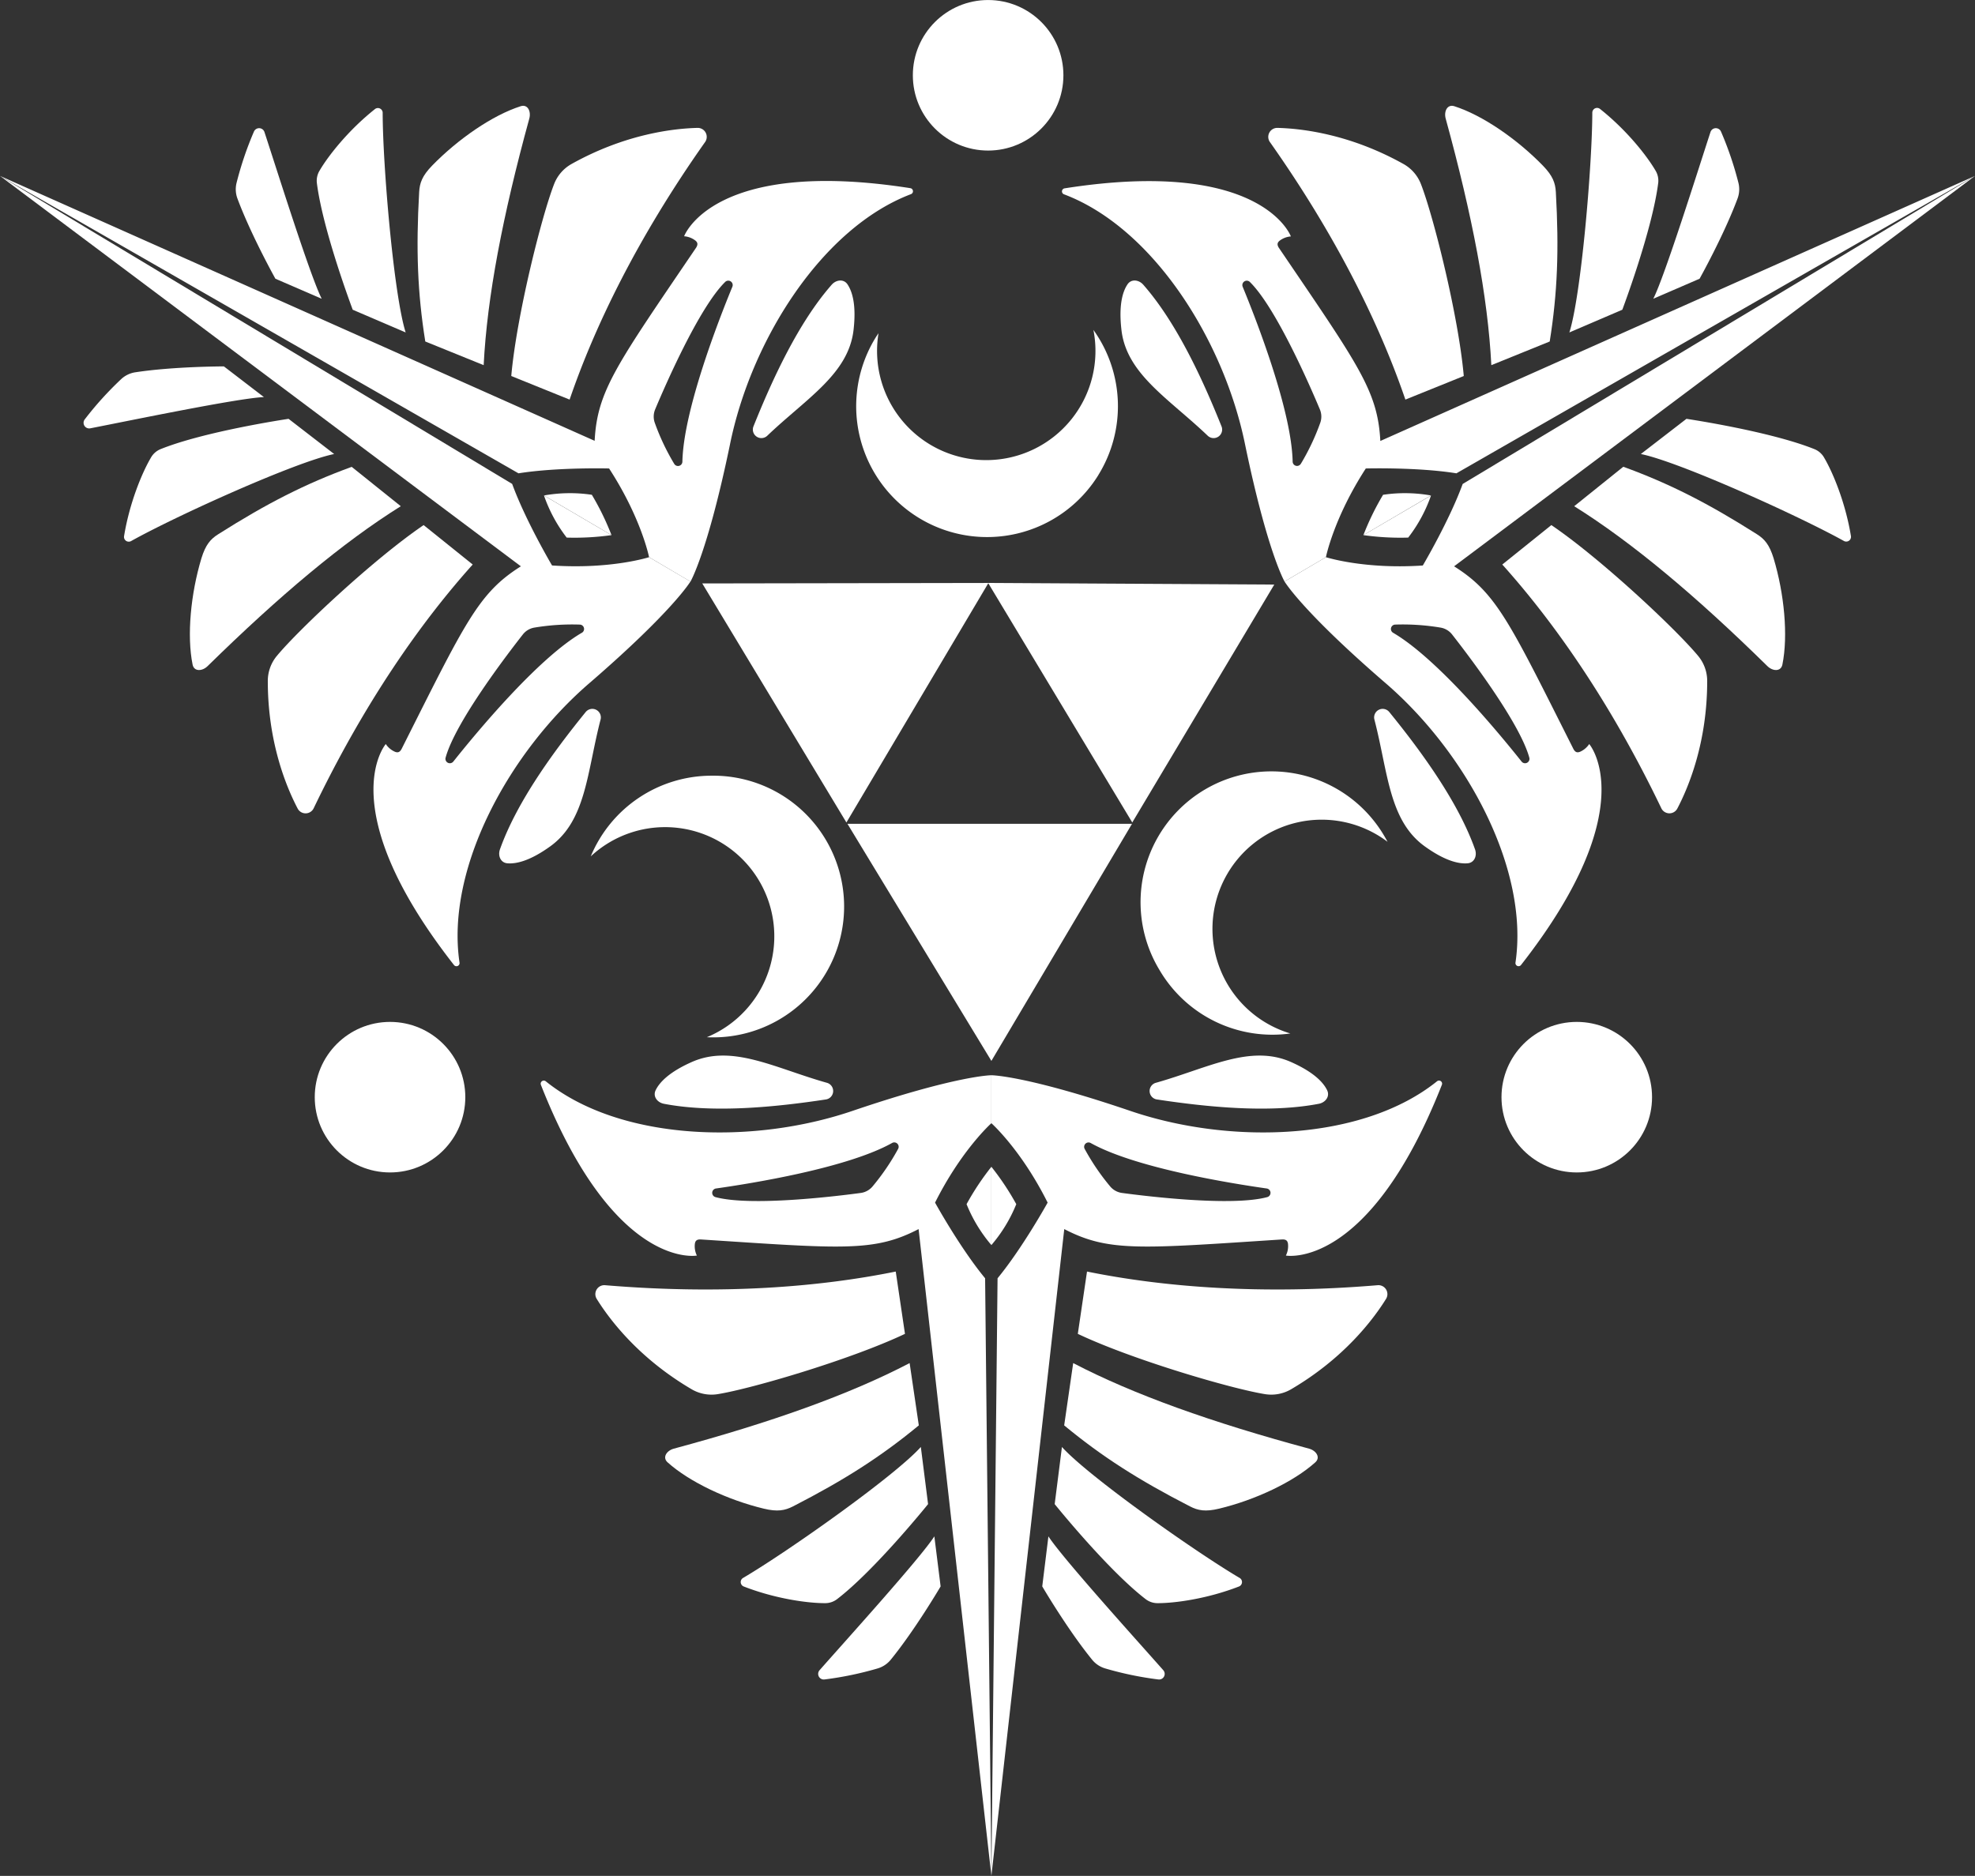 <svg xmlns="http://www.w3.org/2000/svg" viewBox="0 0 944.48 897.21"><rect x="0" y="0" width="944.48" height="897.21" fill="#333333" stroke="none"/><defs><style>.cls-1{fill:#fff;}</style></defs><g id="Layer_2" data-name="Layer 2"><g id="_1" data-name="1"><path class="cls-1" d="M474.1,558.05a126.44,126.44,0,0,0-11.87,17.88A70.94,70.94,0,0,0,474.1,595.5Z"/><path class="cls-1" d="M474.1,537.21V514.27s-16.09,0-65.7,16.8c-48.49,16.75-112,14.6-147.41-13.91a1.49,1.49,0,0,0-2.33,1.69c35.09,89.06,74.6,81.66,74.6,81.66a10.05,10.05,0,0,1-.95-5.71c.22-1.28.82-2.07,2.74-2,67.82,4.42,82.87,6.13,104.24-4.95L474.1,897.21l-3-285.83c-12-14.52-23.94-36.19-23.94-36.19C459.86,549.87,474.1,537.21,474.1,537.21Zm-44.59,12.26a109.58,109.58,0,0,1-12.33,18.09,8.93,8.93,0,0,1-5.52,3c-11.68,1.57-52.5,6.57-69.49,2a2.11,2.11,0,0,1,.23-4.13c17.06-2.42,62.82-9.77,84.26-21.79A2.1,2.1,0,0,1,429.51,549.47Z"/><path class="cls-1" d="M428.36,608.16c-36.34,7.38-83,11.21-139,6.53a4.29,4.29,0,0,0-4,6.55c6.21,10,20.16,28.41,45.39,43.21a18.74,18.74,0,0,0,12.45,2.35c16.28-2.62,63.63-16.53,89.57-28.84Z"/><path class="cls-1" d="M435,651.94c-28.93,15.1-66.28,28.39-112.75,40.92-3.42.92-5.63,4.19-3,6.55,10.49,9.42,28.74,18,46,22.15,6.56,1.59,10.07.9,14-1.09,24.54-12.61,41.92-23.7,60.14-38.73Z"/><path class="cls-1" d="M440.36,692.06l3.46,27.33S418.4,751,400.17,764.94a9.38,9.38,0,0,1-5.78,1.82c-8.12,0-23.57-2.07-38.79-8a2.28,2.28,0,0,1-.35-4C376.72,742.14,427.91,705.94,440.36,692.06Z"/><path class="cls-1" d="M446.82,734.81l3,23.94s-12.09,20.62-23.88,35.1a12.76,12.76,0,0,1-6.16,4.11,160.71,160.71,0,0,1-25.47,5.29,2.68,2.68,0,0,1-2.37-4.43C404.39,784.68,440.24,745.09,446.82,734.81Z"/><path class="cls-1" d="M317.5,527.92c23.68,4.55,53.34,1.58,77.38-2.06a4.08,4.08,0,0,0,.48-8c-24.79-7-45.06-18.52-64.47-9.95-11,4.87-15.58,9.83-17.37,13.57C312.13,524.42,314.33,527.31,317.5,527.92Z"/><path class="cls-1" d="M340.31,371a62.6,62.6,0,0,0-57.8,38.58A52.22,52.22,0,1,1,338,496.09c.77,0,1.53.06,2.3.06a62.58,62.58,0,1,0,0-125.15Z"/><circle class="cls-1" cx="186.52" cy="524.76" r="36"/><path class="cls-1" d="M474.1,558.05A127.47,127.47,0,0,1,486,575.93,70.94,70.94,0,0,1,474.1,595.5Z"/><path class="cls-1" d="M474.1,537.21V514.27s16.09,0,65.69,16.8c48.5,16.75,112,14.6,147.42-13.91a1.48,1.48,0,0,1,2.32,1.69c-35.09,89.06-74.6,81.66-74.6,81.66a10.08,10.08,0,0,0,1-5.71c-.22-1.28-.82-2.07-2.74-2-67.82,4.42-82.88,6.13-104.24-4.95L474.1,897.21l2.95-285.83C489,596.86,501,575.19,501,575.19,488.34,549.87,474.1,537.21,474.1,537.21Zm44.59,12.26A109,109,0,0,0,531,567.56a8.93,8.93,0,0,0,5.52,3c11.68,1.57,52.5,6.57,69.48,2a2.11,2.11,0,0,0-.23-4.13c-17-2.42-62.82-9.77-84.26-21.79A2.1,2.1,0,0,0,518.69,549.47Z"/><path class="cls-1" d="M519.83,608.16c36.35,7.38,83,11.21,139,6.53a4.29,4.29,0,0,1,4,6.55c-6.22,10-20.16,28.41-45.39,43.21A18.75,18.75,0,0,1,605,666.8c-16.28-2.62-63.64-16.53-89.57-28.84Z"/><path class="cls-1" d="M513.22,651.94C542.14,667,579.5,680.33,626,692.86c3.42.92,5.63,4.19,3,6.55-10.49,9.42-28.74,18-46,22.15-6.57,1.59-10.08.9-13.95-1.09-24.54-12.61-41.93-23.7-60.14-38.73Z"/><path class="cls-1" d="M507.84,692.06l-3.47,27.33S529.8,751,548,764.94a9.36,9.36,0,0,0,5.78,1.82c8.11,0,23.56-2.07,38.79-8a2.28,2.28,0,0,0,.35-4C571.48,742.14,520.29,705.94,507.84,692.06Z"/><path class="cls-1" d="M501.37,734.81l-2.95,23.94s12.08,20.62,23.88,35.1a12.71,12.71,0,0,0,6.16,4.11,160.52,160.52,0,0,0,25.46,5.29,2.68,2.68,0,0,0,2.38-4.43C543.81,784.68,508,745.09,501.37,734.81Z"/><path class="cls-1" d="M630.69,527.92c-23.67,4.55-53.34,1.58-77.37-2.06a4.08,4.08,0,0,1-.48-8c24.78-7,45-18.52,64.47-9.95,11,4.87,15.58,9.83,17.37,13.57C636.07,524.42,633.86,527.31,630.69,527.92Z"/><polygon class="cls-1" points="405.26 394.01 541.35 394.01 474.1 507.41 405.26 394.01"/><path class="cls-1" d="M652,255.94a126.73,126.73,0,0,0,21.43,1.18A70.84,70.84,0,0,0,684.33,237Z"/><path class="cls-1" d="M634.08,266.49l-19.79,11.63s8.15,13.87,47.76,48.13c39,33.33,69.34,89.19,62.68,134.15a1.49,1.49,0,0,0,2.64,1.15c59-75.37,32.62-105.69,32.62-105.69a10.14,10.14,0,0,1-4.44,3.72c-1.22.45-2.2.34-3.11-1.35-30.55-60.71-36.7-74.56-57.07-87.37L944.48,84.14l-245,147.33c-6.45,17.68-19.07,39-19.07,39C652.21,272.36,634.08,266.49,634.08,266.49Zm33.15,32.24a109.62,109.62,0,0,1,21.84,1.47,8.89,8.89,0,0,1,5.35,3.26c7.27,9.27,32.26,41.93,36.92,58.9a2.11,2.11,0,0,1-3.68,1.89c-10.72-13.48-40.24-49.22-61.46-61.61A2.1,2.1,0,0,1,667.23,298.73Z"/><path class="cls-1" d="M718.42,270c24.77,27.59,51.73,65.92,76.05,116.57a4.29,4.29,0,0,0,7.67.12c5.47-10.42,14.29-31.77,14.27-61a18.74,18.74,0,0,0-4.29-11.93c-10.5-12.7-46.48-46.49-70.23-62.62Z"/><path class="cls-1" d="M752.81,242.11c27.67,17.29,58.06,42.76,92.4,76.49,2.52,2.48,6.46,2.73,7.16-.74,2.81-13.81.92-33.87-4.22-50.91-2-6.47-4.32-9.15-8-11.47-23.31-14.78-41.67-24.15-63.86-32.24Z"/><path class="cls-1" d="M784.68,217.15l21.81-16.83s40.08,5.93,61.39,14.57a9.37,9.37,0,0,1,4.49,4.06c4.12,7,10.15,21.37,12.79,37.48a2.28,2.28,0,0,1-3.31,2.34C860.09,246.66,803,220.85,784.68,217.15Z"/><path class="cls-1" d="M705.38,406.22c-8.06-22.71-25.65-46.79-41-65.67a4.08,4.08,0,0,0-7.11,3.62c6.49,24.94,6.85,48.23,24.08,60.63,9.79,7.05,16.37,8.45,20.49,8.1C705.09,412.63,706.47,409.26,705.38,406.22Z"/><path class="cls-1" d="M554.53,464a62.57,62.57,0,0,0,62.54,30.29,52.22,52.22,0,1,1,46.48-91.67c-.36-.67-.72-1.35-1.11-2A62.58,62.58,0,1,0,554.53,464Z"/><path class="cls-1" d="M525.22,227.24a62.58,62.58,0,0,0-2.33-69.45,52.22,52.22,0,1,1-102.77,1.57c-.43.63-.86,1.27-1.27,1.92a62.58,62.58,0,0,0,106.37,66Z"/><circle class="cls-1" cx="754.04" cy="524.76" r="36"/><circle class="cls-1" cx="472.54" cy="36.01" r="36"/><path class="cls-1" d="M652,255.94a127,127,0,0,1,9.41-19.29,70.75,70.75,0,0,1,22.88.32Z"/><path class="cls-1" d="M634.08,266.49l-19.79,11.63S606.15,264.24,595.5,213c-10.12-50.3-44.15-104-86.66-120.06a1.48,1.48,0,0,1,.28-2.86c94.56-14.85,108.2,23,108.2,23a10.06,10.06,0,0,0-5.41,2.07c-1,.84-1.37,1.76-.34,3.37,38.16,56.24,47.26,68.36,48.53,92.39L944.48,84.14l-248,142.24c-18.59-3-43.33-2.32-43.33-2.32C637.78,247.8,634.08,266.49,634.08,266.49Zm-12-44.65a109.55,109.55,0,0,0,9.35-19.79,8.89,8.89,0,0,0-.25-6.26c-4.55-10.87-20.92-48.6-33.47-60.93a2.11,2.11,0,0,0-3.44,2.29c6.56,15.93,23.4,59.11,23.9,83.69A2.1,2.1,0,0,0,622.06,221.84Z"/><path class="cls-1" d="M672.08,191.12c-12-35.07-32.39-77.28-64.79-123.18a4.3,4.3,0,0,1,3.62-6.77c11.77.3,34.71,3,60.25,17.26A18.75,18.75,0,0,1,679.5,88c6,15.37,18,63.24,20.5,91.84Z"/><path class="cls-1" d="M713.18,174.65c-1.63-32.59-9.09-71.53-21.83-117.94-.93-3.42.76-7,4.13-5.91,13.43,4.28,30,15.7,42.42,28.48,4.69,4.86,5.88,8.23,6.13,12.58,1.55,27.55.8,48.15-2.93,71.47Z"/><path class="cls-1" d="M750.5,159l25.32-10.86S790.15,110.21,793,87.4a9.35,9.35,0,0,0-1.36-5.91c-4.1-7-13.72-19.27-26.51-29.41a2.28,2.28,0,0,0-3.66,1.75C761.44,78.73,756.16,141.2,750.5,159Z"/><path class="cls-1" d="M790.63,142.89l22.14-9.58s11.66-20.86,18.16-38.37a12.71,12.71,0,0,0,.44-7.4A161.6,161.6,0,0,0,823,62.91a2.69,2.69,0,0,0-5,.2C812.14,81,796.16,132,790.63,142.89Z"/><path class="cls-1" d="M546.74,136.18c15.91,18.11,28.38,45.19,37.42,67.76a4.08,4.08,0,0,1-6.62,4.45c-18.63-17.81-38.8-29.47-41.24-50.55-1.39-12,.58-18.41,2.9-21.85C541,133.32,544.61,133.76,546.74,136.18Z"/><path class="cls-1" d="M292.43,255.94A126.55,126.55,0,0,1,271,257.12,71,71,0,0,1,260.14,237Z"/><path class="cls-1" d="M264,270.45s-12.62-21.3-19.07-39L0,84.14,249.1,270.86c-20.37,12.81-26.52,26.66-57.06,87.37-.91,1.69-1.9,1.8-3.11,1.35a10.09,10.09,0,0,1-4.44-3.72s-26.4,30.32,32.61,105.69a1.49,1.49,0,0,0,2.65-1.15c-6.66-45,23.66-100.82,62.67-134.15C322,292,330.18,278.12,330.18,278.12L310.4,266.49S292.27,272.36,264,270.45Zm14.25,32.19c-21.23,12.39-50.74,48.13-61.47,61.61a2.11,2.11,0,0,1-3.68-1.89c4.66-17,29.65-49.63,36.93-58.9a8.86,8.86,0,0,1,5.34-3.26,109.71,109.71,0,0,1,21.85-1.47A2.1,2.1,0,0,1,278.28,302.64Z"/><path class="cls-1" d="M226.06,270c-24.77,27.59-51.73,65.92-76.05,116.57a4.29,4.29,0,0,1-7.68.12c-5.46-10.42-14.28-31.77-14.26-61a18.73,18.73,0,0,1,4.28-11.93c10.51-12.7,46.49-46.49,70.24-62.62Z"/><path class="cls-1" d="M191.66,242.11c-27.66,17.29-58,42.76-92.39,76.49-2.53,2.48-6.46,2.73-7.17-.74C89.3,304.05,91.19,284,96.33,267c2-6.47,4.32-9.15,8-11.47,23.31-14.78,41.67-24.15,63.86-32.24Z"/><path class="cls-1" d="M159.8,217.15,138,200.32S97.9,206.25,76.6,214.89A9.37,9.37,0,0,0,72.11,219c-4.12,7-10.15,21.37-12.79,37.48a2.28,2.28,0,0,0,3.31,2.34C84.38,246.66,141.52,220.85,159.8,217.15Z"/><path class="cls-1" d="M126.21,189.92l-19.14-14.68s-23.9,0-42.36,2.82A12.7,12.7,0,0,0,58,181.28a160.77,160.77,0,0,0-17.46,19.28,2.69,2.69,0,0,0,2.62,4.3C61.72,201.25,114,190.39,126.21,189.92Z"/><path class="cls-1" d="M239.09,406.22c8.07-22.71,25.66-46.79,41-65.67a4.08,4.08,0,0,1,7.11,3.62c-6.48,24.94-6.85,48.23-24.07,60.63-9.79,7.05-16.37,8.45-20.5,8.1C239.39,412.63,238,409.26,239.09,406.22Z"/><path class="cls-1" d="M292.43,255.94a126.29,126.29,0,0,0-9.4-19.29,70.82,70.82,0,0,0-22.89.32Z"/><path class="cls-1" d="M291.28,224.06s-24.74-.65-43.33,2.32L0,84.14,284.37,210.83c1.27-24,10.38-36.15,48.54-92.39,1-1.61.65-2.53-.34-3.37a10.09,10.09,0,0,0-5.41-2.07s13.64-37.81,108.2-23a1.49,1.49,0,0,1,.28,2.86C393.13,109,359.09,162.66,349,213c-10.65,51.28-18.8,65.16-18.8,65.16L310.4,266.49S306.7,247.8,291.28,224.06Zm35.05-3.22c.5-24.58,17.34-67.76,23.9-83.69a2.11,2.11,0,0,0-3.45-2.29c-12.55,12.33-28.91,50.06-33.47,60.93a8.94,8.94,0,0,0-.24,6.26,109.55,109.55,0,0,0,9.35,19.79A2.1,2.1,0,0,0,326.33,220.84Z"/><path class="cls-1" d="M272.4,191.12c12-35.07,32.39-77.28,64.79-123.18a4.3,4.3,0,0,0-3.63-6.77c-11.76.3-34.7,3-60.24,17.26A18.75,18.75,0,0,0,265,88c-6,15.37-18,63.24-20.5,91.84Z"/><path class="cls-1" d="M231.3,174.65c1.63-32.59,9.09-71.53,21.82-117.94.94-3.42-.75-7-4.12-5.91-13.43,4.28-30,15.7-42.42,28.48-4.7,4.86-5.88,8.23-6.13,12.58-1.55,27.55-.8,48.15,2.93,71.47Z"/><path class="cls-1" d="M194,159l-25.32-10.86s-14.33-37.9-17.16-60.71a9.35,9.35,0,0,1,1.36-5.91c4.1-7,13.72-19.27,26.51-29.41A2.28,2.28,0,0,1,183,53.83C183,78.73,188.32,141.2,194,159Z"/><path class="cls-1" d="M153.85,142.89l-22.15-9.58s-11.65-20.86-18.16-38.37a12.71,12.71,0,0,1-.43-7.4,161.6,161.6,0,0,1,8.34-24.63,2.69,2.69,0,0,1,5,.2C132.34,81,148.32,132,153.85,142.89Z"/><path class="cls-1" d="M397.73,136.18c-15.91,18.11-28.37,45.19-37.41,67.76a4.08,4.08,0,0,0,6.62,4.45c18.63-17.81,38.8-29.47,41.24-50.55,1.39-12-.59-18.41-2.9-21.85C403.48,133.32,399.86,133.76,397.73,136.18Z"/><polygon class="cls-1" points="541.47 393.38 472.54 278.82 609.38 279.59 541.47 393.38"/><polygon class="cls-1" points="404.77 393.38 335.84 279.05 472.69 278.82 404.77 393.38"/></g></g></svg>